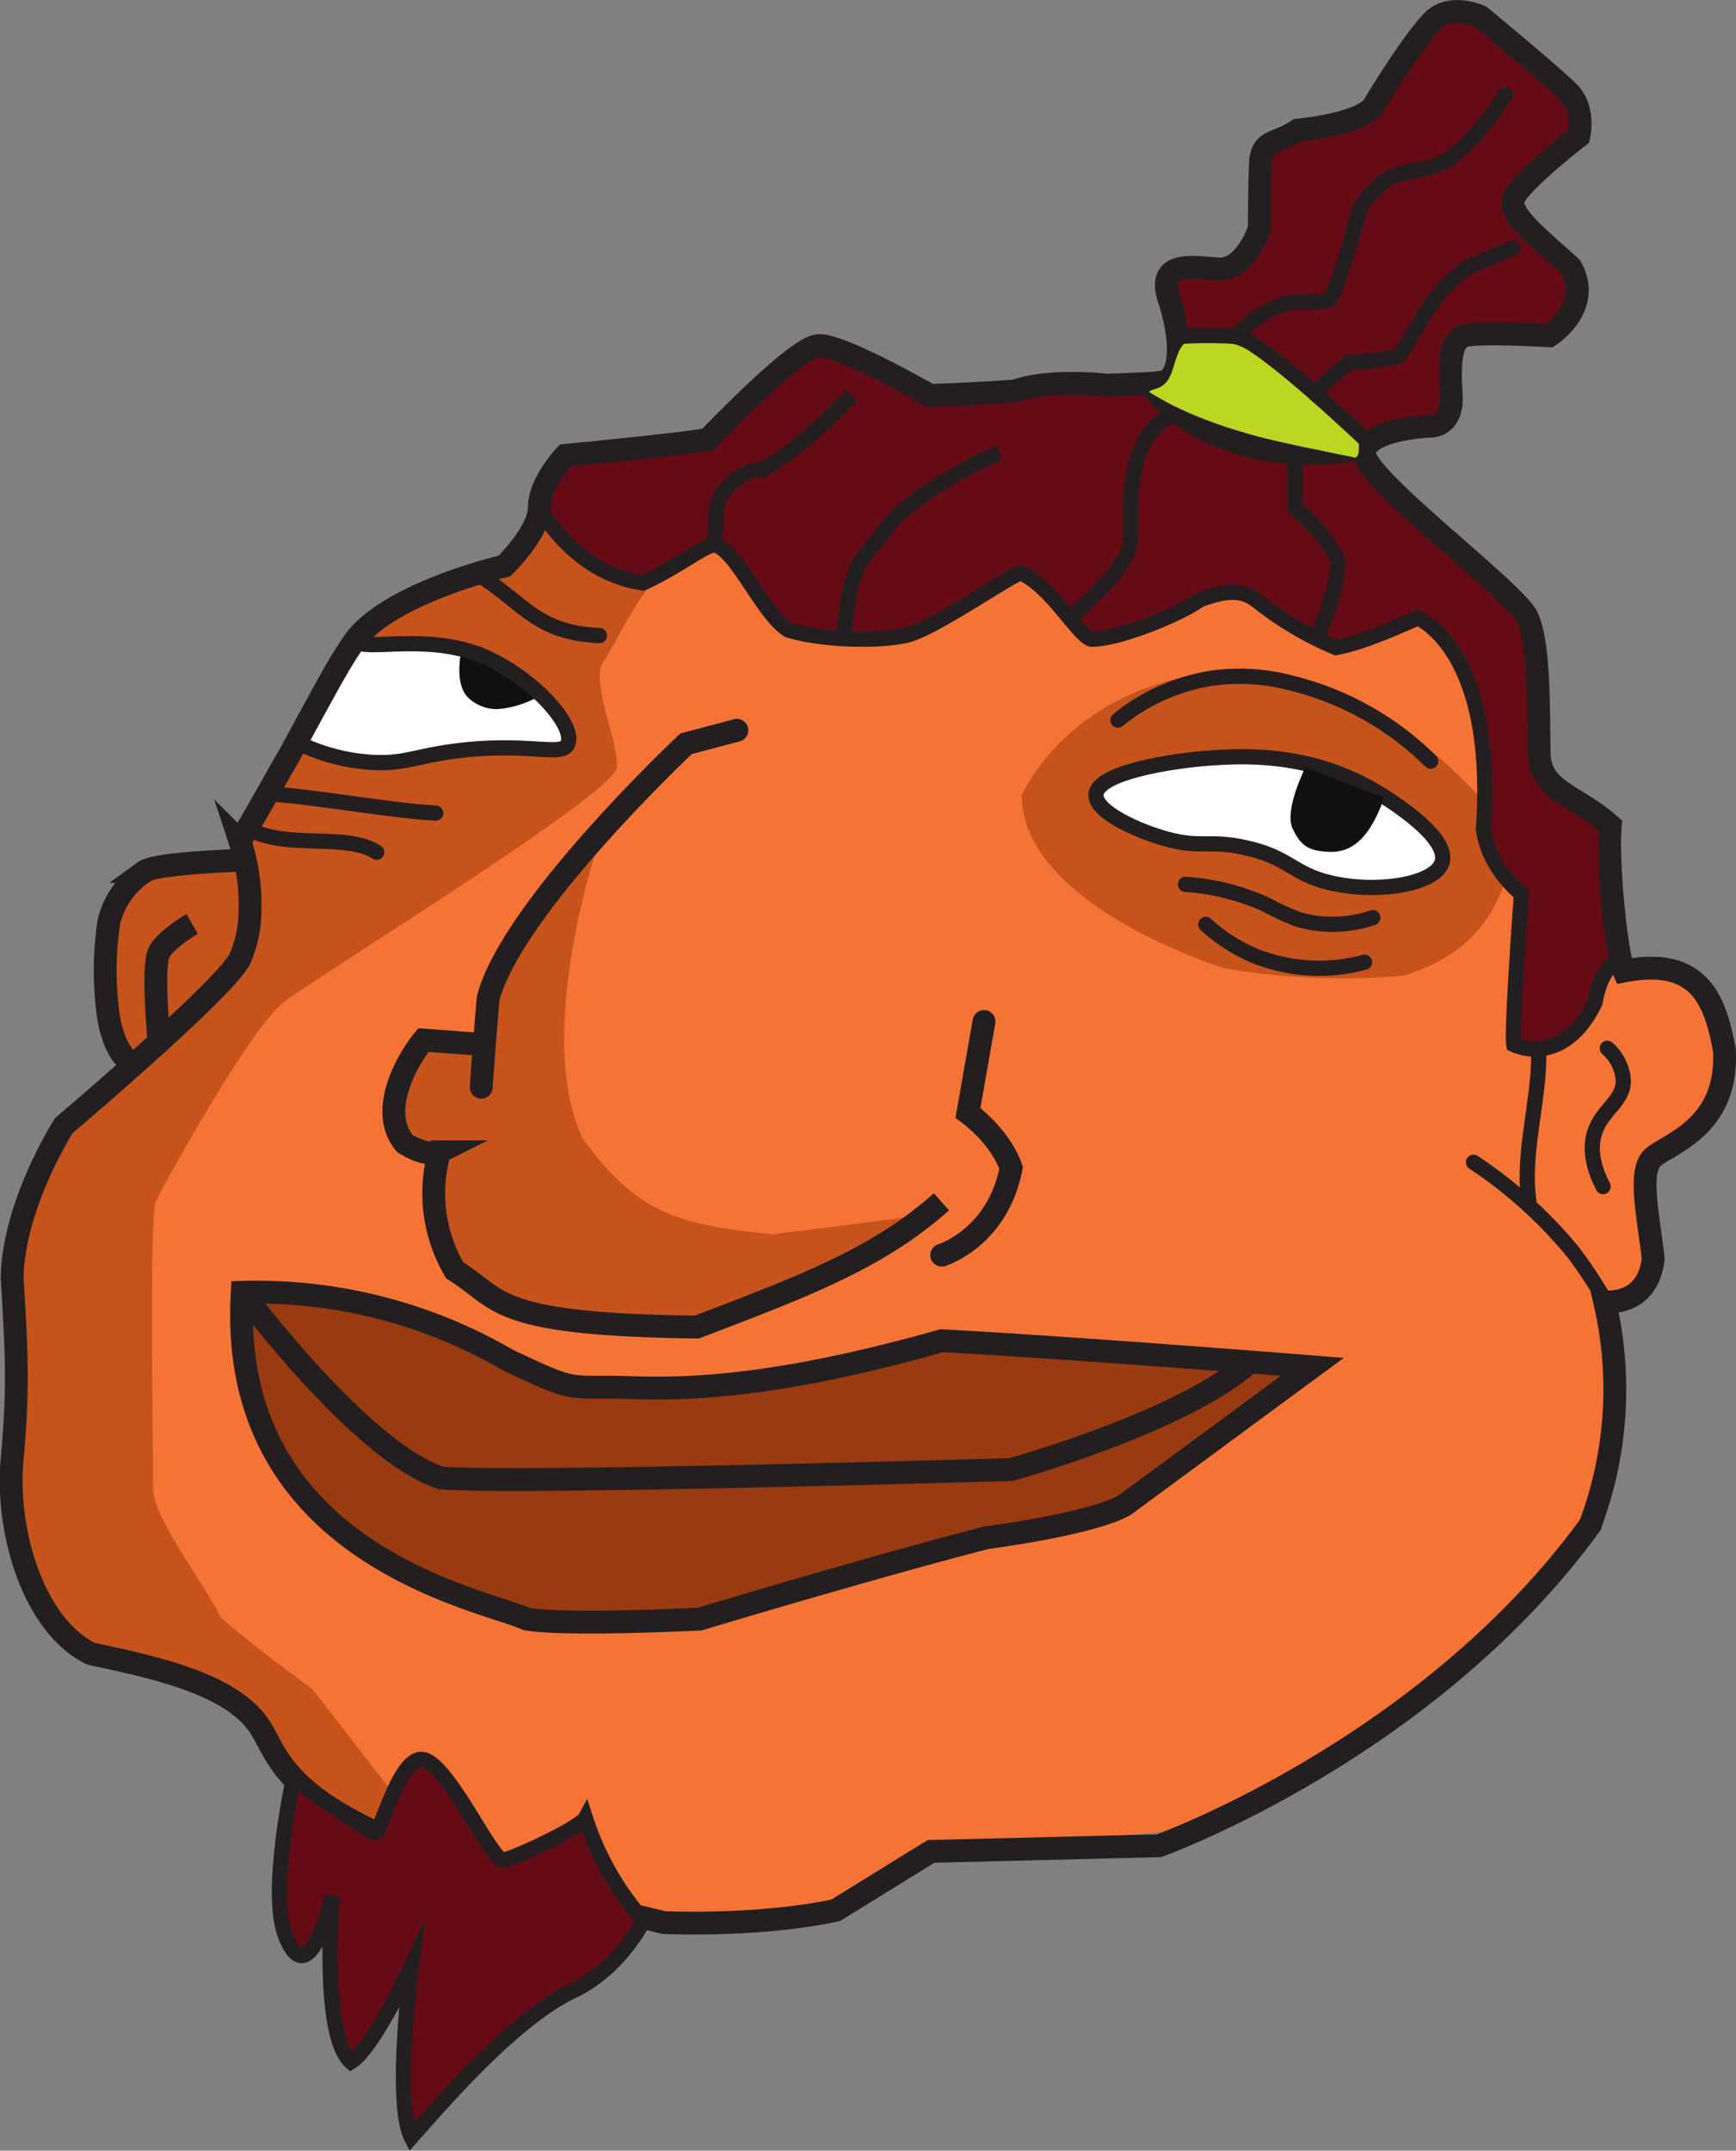 <svg xmlns="http://www.w3.org/2000/svg" viewBox="0 0 227.9 282.28"><rect x="0" y="0" width="227.9" height="282.28" fill="#808080" stroke="none"/><defs><style>.cls-1{fill:#c6531c;}.cls-2{fill:#f57435;}.cls-14,.cls-3{fill:#fff;}.cls-4{fill:#101010;}.cls-10,.cls-5{fill:#650b15;}.cls-13,.cls-6,.cls-7,.cls-9{fill:none;}.cls-10,.cls-13,.cls-14,.cls-6,.cls-7,.cls-8,.cls-9{stroke:#231f20;stroke-miterlimit:10;}.cls-6,.cls-7,.cls-8{stroke-width:3px;}.cls-13,.cls-7{stroke-linecap:round;}.cls-8{fill:#993a10;}.cls-10,.cls-13,.cls-14,.cls-9{stroke-width:2px;}.cls-11{fill:#bad621;}.cls-12{fill:#231f20;}</style></defs><g id="Layer_2" data-name="Layer 2"><g id="Layer_2-2" data-name="Layer 2"><polygon class="cls-1" points="93.33 79.56 89.77 124.81 53.18 227.77 51.98 234.58 50.05 239.16 47.3 239.47 41.51 235.56 34.78 227.75 29.06 222.34 15.9 217.96 6.73 212.47 2.52 202.87 1.87 188.63 1.89 172.22 4.47 155.6 13.52 143.4 31.4 126.14 32.52 114.39 33.07 107.8 41.72 92.27 47.71 82.78 60.3 76.03 67.03 73.44 70.27 68.78 93.33 79.56"/><polygon class="cls-2" points="204.73 136.51 212.16 124.21 213.61 127.4 220.76 127.87 224.74 132.07 226.4 140.4 223.13 147.56 218.02 151.24 215.99 156.4 215.88 168.61 211.1 170.29 205.3 162.92 200.45 156.4 202.41 137.59 204.73 136.51"/><path class="cls-1" d="M15.61,137.65s-3.5-17.92.31-20.31S32,111.87,32,111.87l.76,9.4-7.53,18.1Z"/><polygon class="cls-3" points="48.07 84.44 59.81 85.02 70.03 90.31 73.64 94.29 74.06 98.15 63.74 98.22 50.21 100.22 38.92 97.4 48.07 84.44"/><path class="cls-2" d="M51,234.57,41,221.68s-8.5-6.17-12-9.39c-2.72-5.22-8.39-12.44-8.89-16.55.06-3.89-.61-36,.39-38.12s12.17-22.44,16.67-26S80.85,104.12,81,100.68s-3.5-11.33-1.83-13.78,5.22-10.11,7.55-11.19S99.4,67.07,99.4,67.07l64.69,2.05L187,76.24,197.4,86.9,202,111.57l2.39,18.5-3.15,13.5-1,7.78.58,6.92,8.3,9.19,2.05,8v15.11l-4.89,12.89-17.15,17.17L157.77,240,123.29,243l-10.43,5.82-14.23,3.36-9.89.24-6.09-2.59-3.28-5.2L76.46,239l-10,5L64,241.77l-5.88-8.86-2.55-2Z"/><path class="cls-1" d="M78.63,110.44s-8.67,25.3-2.12,39c7.12,9.89,12.77,11.37,24.89,12.56,14.67-1.78,20.33-2.62,20.33-2.62l-11.28,7-18.07,7.47-21-1.14-10.46-5.2-3.71-9.93.54-6.4-6-3.93,3.42-10.14,8-1,4.57-12.73Z"/><path class="cls-4" d="M70.81,91.35a13,13,0,0,1-5.41,1.72,5.44,5.44,0,0,1-4-1.56c-1.83-1.94-.84-6-.79-6.25"/><path class="cls-1" d="M134.14,104.37s6.6-15.63,28.75-16.38c6.22,0,12.42,2.34,20.51,7.34a55.18,55.18,0,0,1,15.41,15.11c-1.18,7-3.7,14.3-14.59,17.63a92.71,92.71,0,0,1-23.56-1S134.14,118.88,134.14,104.37Z"/><path class="cls-5" d="M76.35,59.85s12.33.35,19.94-4.49c4.61-4.9,8.61-10.4,11.28-9.57s11.22,4.81,15.06,6.6c5.16,0,15.38-1.54,15.38-1.54L151.9,50s3.11-2.28,3.11-7.5c-1.33-4.45-3.72-8.39,5.17-6.72,4.17-2.56,5.47-6.2,5.72-11.28s2.5-6.89,11.11-8.17c4.06-2.55,11.28-14.79,11.28-14.79S196-.71,201.85,9.12c4.64,3.65,7.55,6.23,2.66,11.39s-8.55,3.89-3.16,11c4.11,3.39,8.33,6.28,2.72,11.39-6.06.39-12.89,1.22-12.89,1.22l-.78,10.44-8.55,2.11-2.39,3.23s11.17,11.61,21.11,20.66c1.67,8.61.44,17.88,2.89,21.61,3.33,3.45,7.83,4.5,8.22,7.17-.34,3.45.56,16.06.56,16.06s-1.23,5.55-4.56,8.39c-2.94,2.72-3.89,4.72-8.11,3.33-.39-4.22-.17-19.89-.17-19.89s-5.66-3.44-4.22-15.83c-.78-7.17-3.94-19-8.67-19.89-4.33,1.16-7.44,3-10.55,3-3-1-13.28-6.78-13.28-6.78s-9.94,3.17-15.17,5.06c-2.55.72-5.16,2.55-11.61-6.56-2.39-.61.95-3.39-13.39,5.33-7.72,3.67-19,1.23-19,1.23s-7.73-11.7-10.39-11-8.49,5-8.49,5S71.36,71.28,70.85,66C72.53,61.93,73.13,59.29,76.35,59.85Z"/><path class="cls-6" d="M31.8,112.91s-11.26.35-12.8,1.46A10.94,10.94,0,0,0,14.29,121a43.27,43.27,0,0,0,0,12.79c.92,4.79,2.84,5.62,2.84,5.62"/><path class="cls-6" d="M25.22,121.27s-3.26,1.87-4.3,3.65,0,12.19,0,12.19"/><path class="cls-7" d="M96.74,95.85l-6.67,1.77s-22.89,21.45-26,33.45c-.2,2.51-.36,4.49-.48,6-.41,5.23-.41,5.63-.41,5.63"/><path class="cls-6" d="M63.59,137.11l-8-.6c-2.12,2.56-6,9.34-2.45,13.56,3,1.89,4.56,1.11,4.56,1.11a19.92,19.92,0,0,0,2,15.56c6.11,3.77,4.77,7.11,31.77,7.44,14-5.33,23.78-9,32.12-16.44"/><path class="cls-7" d="M123.63,164.74s7.33-2.23,9.11-11.45c-1.45-4.22-5.67-7.22-5.67-7.22l2.11-12"/><path class="cls-8" d="M31.8,169.62a65.55,65.55,0,0,1,34.87,8.89c8.07,3.78,7.62,3.56,13.29,3.56s17,1.46,43.67-6.1c18.44,1,48.66,3.43,48.66,3.43l-24.44,18s-2.45,2.22-18.45,4.45c-16.22,4.22-37.55,10.66-37.55,10.66s-17.34.89-22.67,0C63.18,209.85,29.75,203.85,31.8,169.62Z"/><path class="cls-6" d="M31.8,169.62s15.6,21,26.12,24.37c10,.82,74.82-1.11,74.82-1.11s22.46-6.2,31.35-14.12"/><path class="cls-6" d="M66.22,74.29S50.81,77.85,46.37,84.37c-1.69,2.47-2.61,4.15-6.61,11.48-.26.49-.55,1-.84,1.55-.53,1-1.18,2.15-2,3.55-.68,1.23-1.24,2.23-1.61,2.88l-3.8,6.61a26.45,26.45,0,0,1,1.31,9,15.9,15.9,0,0,1-1.31,6.36c-1.78,3.85-23.11,21.92-23.11,21.92s-6.52,10.08-6.81,19.85c.59,10.08.88,14.23,0,24s3,21.93,10.37,25.49c8.29,1.77,17.94,3.85,21.86,9.18,1.41,1.93,2,4.3,4.67,7.11,4.67,5,15.69,11.3,48.73,19,14.07.44,22.51-1.63,22.51-1.63L122.22,243l29.92-.74s35.12-12.59,56.6-42.07a50.56,50.56,0,0,0,1.92-29.34s5.63.74,6.37-5.63c-.59-5.48-2.07-11.55,0-13.33s9.93-4,9.34-14.07c-1.19-6.52-3.26-12.3-13.19-10.37-1-2.23-2.22-14.52-1.78-19.11-4.44-4-9.18-4.45-9.33-9.34s.15-14.52-1.63-18.07-21.93-18.52-21.33-21.63S188,55.92,188,55.92s2.81,0,2.51-4.3,0-7,1.78-7.55,11.11,0,11.11,0,5.78-3.7,2.82-9c-3.85-3.55-8.15-6.81-7.56-8.89s8.6-8.29,8.6-8.29.88-3.56-1.34-5.78-11.55-9.93-11.55-9.93S190.22.22,187.85,3c-2.67,2.82-7.41,10.67-7.41,10.67s-.59,2.37-10.07,3.41c-2.82,1.92-4.74,1.18-4.89,4.29s-.15,8.59-.15,8.59-1.78,5.63-5.48,5.34-8-1-6.37,4,1.78,9.78-.59,10.81a27.66,27.66,0,0,1-3.5.28c-2,.1-4.06.17-4.06.17s-7.41-.89-12,.74c-5.33.44-11.26.59-11.26.59s-11.85-6.81-14.67-6.52S95.55,55,92.89,57.7c-4.75.74-18.67,2.07-18.67,2.07s-3.41,3.56-3.41,6.82S66.22,74.29,66.22,74.29Z"/><path class="cls-9" d="M70.81,66.59s4.37,8.59,13.59,9.92c4.67-2.11,8.11-5,9.45-5,2.89.74,6.33,9.19,9.66,11.19,4.34,1.33,11.89,1.55,15.56.66s14.33-8.39,15-8.14c4,1.81,7.56,8.32,9.22,8.68,3.89,0,12.34-3.65,14.22-5.2,2.67-.89,5.12-1.67,7.45.11A43.43,43.43,0,0,0,175.4,85c4-.78,8.56-3,10.78-3.89,2.67,1.33,10,7.44,8.56,27.67.66,5.22,5,8.55,5,8.55s-1.34,18-1,19.78c2.77,1.22,7.53,1,10.66-5.56.89-5.11,3.32-5.62,3.32-5.62"/><path class="cls-10" d="M84.1,251.62a37.9,37.9,0,0,1-7.25-13c-.67,1.23-9.11,5.23-10.89,5.56-1.78-.78-6.67-11.56-10-13.11s-5.89,9.56-6.72,9.45-7.94-5-10.71-7.12c0,0-3.24,14.67-1.13,20.45,3.12,8.53,6.23-5,6.23-5s-1.56,18.22,2.44,21.77C49,268.85,54,258.07,54,258.07s-2.33,17.78,0,22.44c4.44-5,13.33-15.33,21-19.11,6.55-3,9.66-9.65,9.66-9.65"/><path class="cls-9" d="M111.74,51.85s-6.11,6.77-11.45,9.66A7.48,7.48,0,0,0,94.18,66c-.33,3.33-.33,5.59-.33,5.59"/><path class="cls-9" d="M131.18,59.4s-11.11,4.89-14.78,9.89-4.7,4.25-5.68,14.57"/><path class="cls-11" d="M159.18,44.51s7.87.1,19.22,13.17c-.11,2.61.78,2.89-5.69,2.61-6.71-1.28-17.17-4.51-22.1-8.56.46-1.11,2.35,0,3.35-3.27S155.29,44,159.18,44.51Z"/><path class="cls-9" d="M154,54.51s-5.45,1.15-5.56,12.08c-.22,4.7,1.8,5.89-8,14.52"/><path class="cls-9" d="M170,60v6.63s4.33,3.59,5.67,7c-.12,4.23-2.84,10.19-2.84,10.19"/><path class="cls-12" d="M149.39,50.42a26.17,26.17,0,0,0,3.35,2.13c1.12.65,2.31,1.17,3.47,1.7a59.82,59.82,0,0,0,7.24,2.56c2.45.75,5,1.26,7.53,1.84,1.28.25,2.57.5,3.87.79s2.62.48,3.94.85c-1.33.3-2.67.46-4,.63s-2.72.12-4.07.07a34.67,34.67,0,0,1-8.08-1.3,28,28,0,0,1-7.53-3.38,21.83,21.83,0,0,1-3.23-2.59A12.19,12.19,0,0,1,149.39,50.42Z"/><path class="cls-9" d="M179.77,58.18s-13.51-12.93-17.26-14a54.78,54.78,0,0,0-7.93,0"/><path class="cls-13" d="M162.25,44.19a14.6,14.6,0,0,1,7.23-4.57c3,0,4.55,0,5.11-.29,1-1.82,2.3-5.93,4-12.19,2.7-3.63,3.92-4.15,7.4-4.77s6.23-1.89,11.67-9.93"/><path class="cls-13" d="M172.71,51.73a19.34,19.34,0,0,1,4.69-4.25,23.49,23.49,0,0,0,6.19-.71c1.85-2.07,3.78-8,9-11.59,5.19-2.3,6-2.59,6-2.59"/><path class="cls-13" d="M47.26,84.44c2.31.71,10-1.25,16.88,2,6.18,2.91,11.52,8.92,10.37,11.26-.82,1.69-5.35-.36-14.81.89-5.18.68-6.6,1.67-10.67,1.48A25.54,25.54,0,0,1,38.92,97.4"/><path class="cls-13" d="M35.4,104.22c5.45.27,16.08,2.22,21.8,2.5"/><path class="cls-13" d="M33.07,109c4.81,2.42,12.56.34,16.39,2.86"/><path class="cls-13" d="M78.68,83.42c-8-.35-9.76-4-15.4-7.71"/><path class="cls-13" d="M146.76,94.51A25.89,25.89,0,0,1,159.21,89a26.29,26.29,0,0,1,10.25.64,39.29,39.29,0,0,1,18.36,10.27"/><path class="cls-14" d="M189.32,113.15c1.05-3.62-8.42-9.11-9.19-9.55-8.64-4.93-17.26-4.4-21.5-4.09-4.92.37-14.51,1.87-14.75,4.75-.2,2.3,5.57,4.87,9.36,5.89,4.44,1.2,5.44.06,10.16,1.09,5.86,1.26,6.15,3.4,11.14,4.61C180.65,117.33,188.46,116.12,189.32,113.15Z"/><path class="cls-4" d="M181.71,104.71c-2.36,6.69-5.31,7.23-7.56,7.08-2.55-.17-3.41-.89-4.44-3-1.18-2.4,1.58-7.85,1.64-8.08"/><path class="cls-13" d="M155.63,116.07a30.65,30.65,0,0,1,10.51,2.63,34.29,34.29,0,0,0,4.37,2,16.28,16.28,0,0,0,9.71-.26"/><path class="cls-13" d="M158.29,121.33a21.94,21.94,0,0,0,6.85,4.29,22.75,22.75,0,0,0,14,.67"/><path class="cls-13" d="M193.44,152.55a59.2,59.2,0,0,1,13.15,11.89,64,64,0,0,1,3.63,5.41"/><path class="cls-13" d="M202,138.74c0,5.88-2.18,12.87-1.3,18.84"/><path class="cls-13" d="M211,137.59a6.15,6.15,0,0,1,2.11,4.33c-.08,2.75-2.9,3.77-3.81,6.89-.43,1.47-.52,3.7,1.15,6.93"/></g></g></svg>